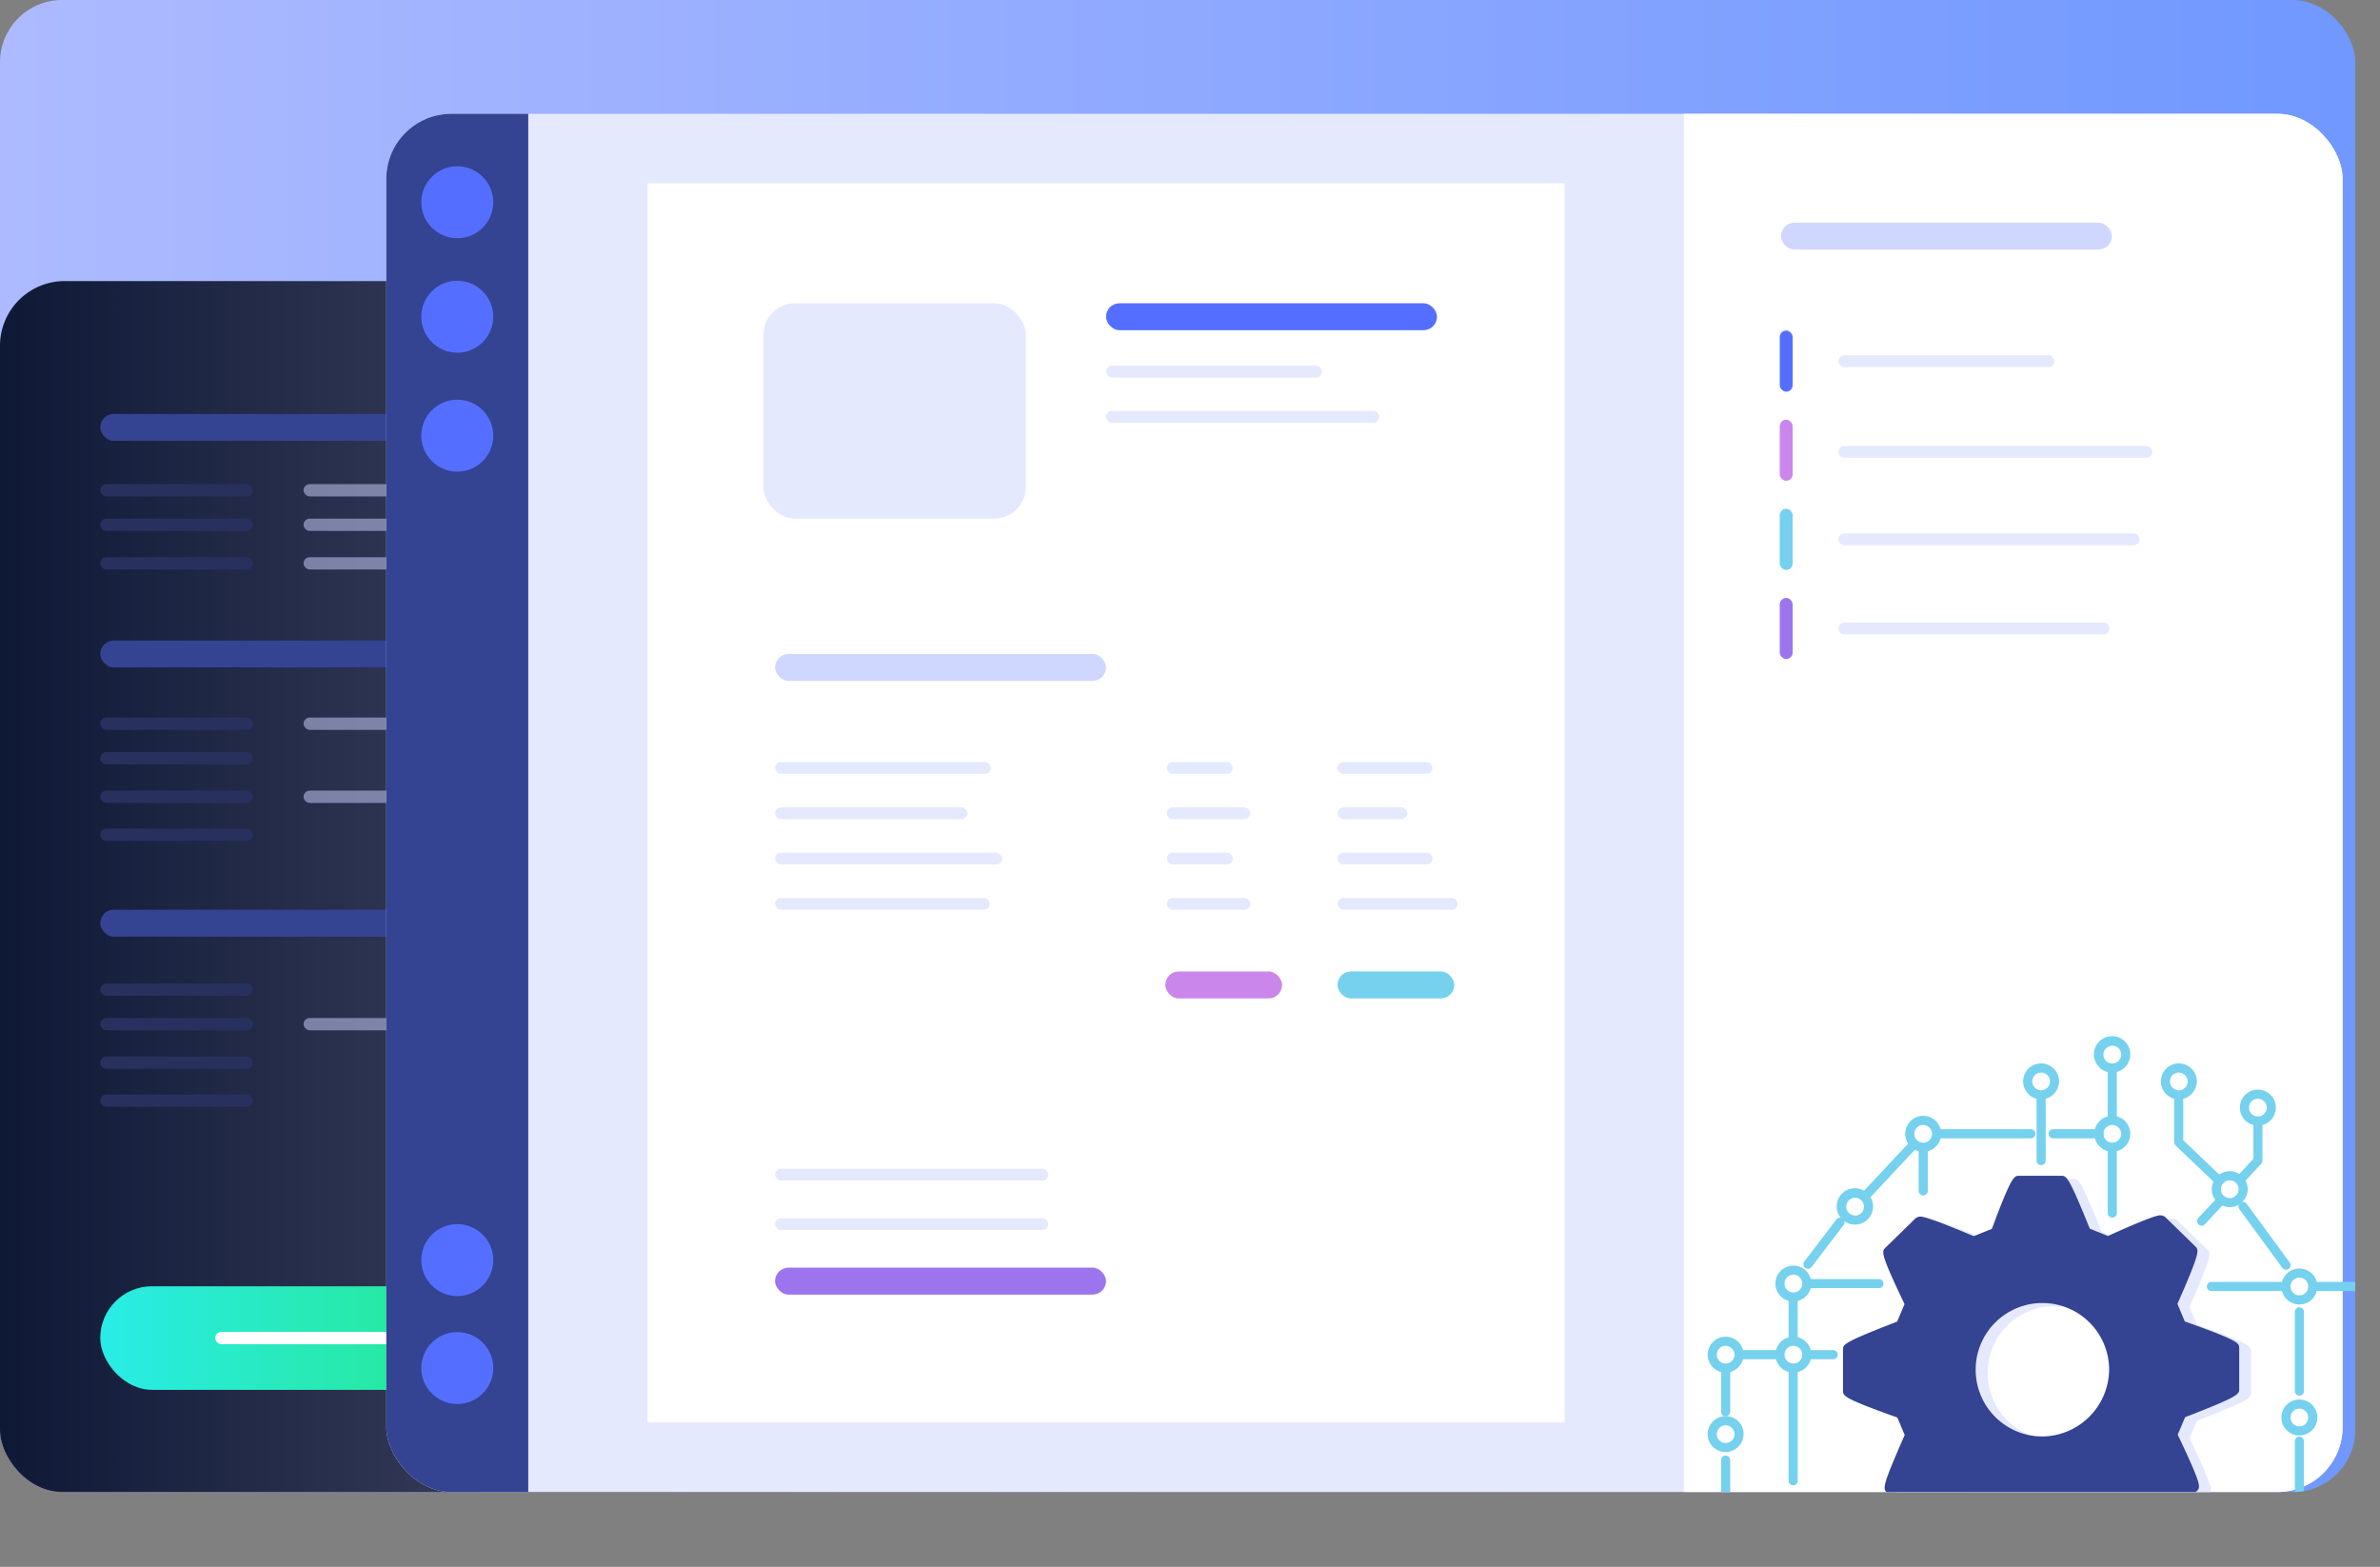 <svg xmlns="http://www.w3.org/2000/svg" xmlns:xlink="http://www.w3.org/1999/xlink" viewBox="0 0 523.22 344.46"><rect x="0" y="0" width="523.22" height="344.46" fill="#808080" stroke="none"/><defs><style>.cls-1{fill:none;}.cls-2{clip-path:url(#clip-path);}.cls-3{fill:url(#New_Gradient_Swatch);}.cls-4{fill:url(#New_Gradient_Swatch_copy);}.cls-5{fill:#344392;}.cls-6{fill:url(#linear-gradient);}.cls-7{fill:#28315e;}.cls-13,.cls-8{fill:#d0d7ff;}.cls-8{opacity:0.5;}.cls-9{fill:#fff;}.cls-10{clip-path:url(#clip-path-2);}.cls-11{fill:#e4e9fe;}.cls-12{fill:#546fff;}.cls-14{fill:#9c75ee;}.cls-15{fill:#cb86eb;}.cls-16{fill:#75d1ee;}</style><clipPath id="clip-path"><rect class="cls-1" width="517.78" height="328" rx="13.66"/></clipPath><linearGradient id="New_Gradient_Swatch" y1="164" x2="517.78" y2="164" gradientUnits="userSpaceOnUse"><stop offset="0" stop-color="#adbaff"/><stop offset="1" stop-color="#7098ff"/></linearGradient><linearGradient id="New_Gradient_Swatch_copy" x1="356.54" y1="194.89" x2="0" y2="194.89" gradientUnits="userSpaceOnUse"><stop offset="0" stop-color="#9088a6"/><stop offset="1" stop-color="#0e1936"/></linearGradient><linearGradient id="linear-gradient" x1="22.04" y1="294.16" x2="111.42" y2="294.16" gradientUnits="userSpaceOnUse"><stop offset="0" stop-color="#29ece7"/><stop offset="1" stop-color="#26e889"/><stop offset="1" stop-color="#26e885"/></linearGradient><clipPath id="clip-path-2"><rect class="cls-1" x="84.93" y="25.02" width="430.07" height="302.98" rx="14.3"/></clipPath></defs><g id="Layer_2" data-name="Layer 2"><g id="Layer_1-2" data-name="Layer 1"><g class="cls-2"><rect class="cls-3" width="517.78" height="328"/><path class="cls-4" d="M14.23,61.79H342.32A14.23,14.23,0,0,1,356.54,76V313.77A14.23,14.23,0,0,1,342.32,328H.14a.14.14,0,0,1-.14-.14V76A14.23,14.23,0,0,1,14.23,61.79Z"/><rect class="cls-5" x="22.04" y="91" width="89.38" height="5.92" rx="2.96"/><rect class="cls-5" x="22.04" y="140.81" width="89.38" height="5.92" rx="2.96"/><rect class="cls-5" x="22.04" y="199.99" width="89.38" height="5.92" rx="2.96"/><rect class="cls-6" x="22.04" y="282.77" width="89.38" height="22.77" rx="11.39"/><rect class="cls-7" x="22.04" y="106.43" width="33.55" height="2.7" rx="1.35"/><rect class="cls-7" x="22.04" y="114.02" width="33.55" height="2.7" rx="1.35"/><rect class="cls-7" x="22.04" y="122.5" width="33.55" height="2.7" rx="1.35"/><rect class="cls-8" x="66.73" y="106.43" width="33.55" height="2.7" rx="1.35"/><rect class="cls-8" x="66.73" y="114.02" width="33.55" height="2.7" rx="1.35"/><rect class="cls-8" x="66.73" y="122.5" width="33.55" height="2.7" rx="1.35"/><rect class="cls-7" x="22.04" y="157.75" width="33.55" height="2.7" rx="1.35"/><rect class="cls-7" x="22.04" y="165.33" width="33.55" height="2.7" rx="1.35"/><rect class="cls-7" x="22.04" y="173.81" width="33.55" height="2.7" rx="1.35"/><rect class="cls-8" x="66.73" y="157.75" width="33.55" height="2.7" rx="1.35"/><rect class="cls-8" x="66.73" y="173.81" width="33.55" height="2.7" rx="1.35"/><rect class="cls-7" x="22.04" y="182.16" width="33.55" height="2.7" rx="1.35"/><rect class="cls-7" x="22.04" y="216.21" width="33.55" height="2.7" rx="1.35"/><rect class="cls-7" x="22.04" y="223.8" width="33.55" height="2.7" rx="1.35"/><rect class="cls-7" x="22.04" y="232.27" width="33.55" height="2.7" rx="1.35"/><rect class="cls-8" x="66.73" y="223.8" width="33.55" height="2.7" rx="1.35"/><rect class="cls-9" x="47.31" y="292.81" width="51.37" height="2.7" rx="1.35"/><rect class="cls-7" x="22.04" y="240.62" width="33.55" height="2.7" rx="1.35"/><g class="cls-10"><rect class="cls-11" x="84.93" y="25.02" width="430.07" height="302.98" rx="14.3"/><rect class="cls-9" x="370.17" y="25.02" width="144.83" height="313"/><rect class="cls-9" x="142.35" y="40.29" width="201.6" height="272.43"/><rect class="cls-12" x="243.15" y="66.67" width="72.76" height="5.92" rx="2.96"/><rect class="cls-13" x="391.52" y="48.95" width="72.76" height="5.92" rx="2.96"/><rect class="cls-14" x="170.39" y="278.68" width="72.76" height="5.92" rx="2.96"/><rect class="cls-13" x="170.39" y="143.77" width="72.76" height="5.92" rx="2.96"/><rect class="cls-15" x="256.18" y="213.57" width="25.67" height="5.92" rx="2.96"/><rect class="cls-16" x="294.04" y="213.57" width="25.67" height="5.92" rx="2.96"/><rect class="cls-5" x="84.93" y="25.02" width="31.2" height="313"/><rect class="cls-11" x="167.83" y="66.67" width="57.7" height="47.35" rx="6.95"/><rect class="cls-11" x="243.15" y="80.39" width="47.47" height="2.6" rx="1.3"/><rect class="cls-11" x="404.16" y="78.09" width="47.47" height="2.6" rx="1.3"/><rect class="cls-11" x="404.16" y="117.27" width="66.18" height="2.6" rx="1.3"/><rect class="cls-11" x="404.16" y="98.04" width="69.01" height="2.6" rx="1.3"/><rect class="cls-11" x="404.16" y="136.86" width="59.58" height="2.6" rx="1.3"/><rect class="cls-11" x="243.15" y="90.34" width="60.07" height="2.6" rx="1.3"/><rect class="cls-11" x="170.39" y="256.93" width="60.07" height="2.6" rx="1.3"/><rect class="cls-11" x="170.39" y="267.81" width="60.07" height="2.6" rx="1.3"/><rect class="cls-11" x="170.39" y="167.53" width="47.47" height="2.6" rx="1.3"/><rect class="cls-11" x="170.39" y="177.49" width="42.3" height="2.6" rx="1.3"/><rect class="cls-11" x="256.5" y="167.53" width="14.51" height="2.6" rx="1.3"/><rect class="cls-11" x="256.5" y="177.49" width="18.36" height="2.6" rx="1.3"/><rect class="cls-11" x="294.04" y="167.53" width="20.89" height="2.6" rx="1.3"/><rect class="cls-11" x="170.39" y="187.45" width="49.93" height="2.6" rx="1.3"/><rect class="cls-11" x="256.5" y="187.45" width="14.51" height="2.6" rx="1.3"/><rect class="cls-11" x="294.04" y="187.45" width="20.89" height="2.6" rx="1.3"/><rect class="cls-11" x="294.04" y="177.49" width="15.33" height="2.6" rx="1.3"/><rect class="cls-11" x="170.39" y="197.4" width="47.21" height="2.6" rx="1.3"/><rect class="cls-11" x="256.5" y="197.4" width="18.36" height="2.6" rx="1.3"/><rect class="cls-11" x="294.04" y="197.4" width="26.43" height="2.6" rx="1.3"/><circle class="cls-12" cx="100.53" cy="44.46" r="7.91"/><circle class="cls-12" cx="100.53" cy="69.63" r="7.91"/><circle class="cls-12" cx="100.53" cy="95.78" r="7.91"/><circle class="cls-12" cx="100.53" cy="300.75" r="7.91"/><circle class="cls-12" cx="100.53" cy="277.02" r="7.91"/><rect class="cls-12" x="391.26" y="72.67" width="2.84" height="13.44" rx="1.42"/><rect class="cls-15" x="391.26" y="92.26" width="2.84" height="13.44" rx="1.42"/><rect class="cls-16" x="391.26" y="111.85" width="2.84" height="13.44" rx="1.42"/><rect class="cls-14" x="391.26" y="131.44" width="2.84" height="13.44" rx="1.42"/></g><path class="cls-11" d="M483.35,291.35l-.41-.14-1.62-3.87.18-.39c4.9-11.11,4.56-11.44,3.75-12.25l-6.54-6.38a1.74,1.74,0,0,0-1.14-.45c-.37,0-1.48,0-11.13,4.37l-.39.18-4-1.61-.16-.39c-4.54-11.24-5-11.24-6.13-11.24h-9.23c-1.13,0-1.64,0-5.85,11.26l-.16.41-4,1.61-.38-.15c-6.53-2.76-10.35-4.16-11.34-4.16a1.78,1.78,0,0,0-1.14.45L417.18,275c-.83.82-1.18,1.16,4,12l.19.41-1.62,3.85-.4.16c-11.5,4.44-11.5,4.88-11.5,6v9c0,1.16,0,1.64,11.52,5.77l.42.15,1.62,3.84-.18.39c-4.9,11.12-4.59,11.42-3.75,12.25l6.52,6.38a1.79,1.79,0,0,0,1.15.46c.37,0,1.48,0,11.14-4.37l.39-.19,4,1.62.15.39c4.55,11.24,5,11.24,6.14,11.24h9.24c1.15,0,1.64,0,5.85-11.27l.15-.41,4-1.6.38.15c6.53,2.77,10.34,4.16,11.33,4.16A1.78,1.78,0,0,0,479,335l6.55-6.4c.82-.83,1.17-1.16-4-12l-.19-.41,1.62-3.84.38-.15c11.52-4.47,11.52-4.9,11.52-6.06v-9C494.88,296,494.88,295.47,483.35,291.35Zm-32,25.14a14.67,14.67,0,1,1,14.95-14.67A14.83,14.83,0,0,1,451.36,316.49Z"/><path class="cls-5" d="M480.72,290.65l-.42-.15-1.61-3.86.17-.39c4.9-11.12,4.56-11.45,3.75-12.25l-6.53-6.38a1.78,1.78,0,0,0-1.14-.45c-.37,0-1.49,0-11.14,4.37l-.38.18-4-1.61-.16-.39c-4.54-11.24-5-11.24-6.13-11.24h-9.23c-1.12,0-1.64,0-5.85,11.26l-.15.41-4,1.61-.37-.16c-6.54-2.75-10.35-4.15-11.35-4.15a1.73,1.73,0,0,0-1.14.45l-6.54,6.39c-.83.82-1.17,1.16,4,12l.19.41-1.62,3.85-.4.15c-11.5,4.45-11.5,4.88-11.5,6v9c0,1.17,0,1.65,11.53,5.78l.41.14,1.62,3.85-.17.39c-4.9,11.12-4.59,11.42-3.76,12.25l6.53,6.38a1.74,1.74,0,0,0,1.15.45c.36,0,1.47,0,11.13-4.37l.39-.18,4,1.61.16.4c4.54,11.24,5,11.24,6.14,11.24h9.23c1.16,0,1.64,0,5.85-11.27l.16-.41,4-1.6.37.15c6.53,2.76,10.34,4.16,11.33,4.16a1.76,1.76,0,0,0,1.15-.45l6.55-6.41c.83-.82,1.17-1.15-4-12l-.19-.41,1.62-3.84.38-.15c11.52-4.47,11.52-4.91,11.52-6.07v-9C492.24,295.25,492.24,294.77,480.72,290.65Zm-32,25.14a14.67,14.67,0,1,1,14.95-14.67A14.84,14.84,0,0,1,448.72,315.79Z"/><path class="cls-16" d="M448.72,256.15a1,1,0,0,1-1-1V237.73a1,1,0,0,1,2,0v17.42A1,1,0,0,1,448.72,256.15Z"/><circle class="cls-9" cx="448.72" cy="237.73" r="2.95"/><path class="cls-16" d="M448.72,241.68a3.95,3.95,0,1,1,3.95-4A4,4,0,0,1,448.72,241.68Zm0-5.89a1.95,1.95,0,1,0,1.95,1.94A1.94,1.94,0,0,0,448.72,235.79Z"/><path class="cls-16" d="M464.37,267.67a1,1,0,0,1-1-1V249.25a1,1,0,0,1,2,0v17.42A1,1,0,0,1,464.37,267.67Z"/><path class="cls-16" d="M505.5,306.82a1,1,0,0,1-1-1V288.4a1,1,0,0,1,2,0v17.42A1,1,0,0,1,505.5,306.82Z"/><path class="cls-16" d="M505.5,335.24a1,1,0,0,1-1-1V316.82a1,1,0,1,1,2,0v17.42A1,1,0,0,1,505.5,335.24Z"/><path class="cls-16" d="M464.37,250.26a1,1,0,0,1-1-1V231.84a1,1,0,0,1,2,0v17.42A1,1,0,0,1,464.37,250.26Z"/><circle class="cls-9" cx="464.37" cy="249.25" r="2.95"/><path class="cls-16" d="M464.37,253.2a3.95,3.95,0,1,1,3.95-3.95A3.95,3.95,0,0,1,464.37,253.2Zm0-5.9a1.95,1.95,0,1,0,1.95,1.95A2,2,0,0,0,464.37,247.3Z"/><circle class="cls-9" cx="464.37" cy="231.84" r="2.95"/><path class="cls-16" d="M464.37,235.79a4,4,0,1,1,3.95-3.95A4,4,0,0,1,464.37,235.79Zm0-5.9a1.95,1.95,0,1,0,1.95,2A1.94,1.94,0,0,0,464.37,229.89Z"/><circle class="cls-9" cx="496.38" cy="243.5" r="2.95"/><path class="cls-16" d="M496.38,247.44a3.95,3.95,0,1,1,3.94-3.94A3.95,3.95,0,0,1,496.38,247.44Zm0-5.89a1.95,1.95,0,1,0,1.94,1.95A1.95,1.95,0,0,0,496.38,241.55Z"/><polyline class="cls-9" points="484 268.45 496.38 255.15 496.38 246.44"/><path class="cls-16" d="M484,269.45a1,1,0,0,1-.68-.27,1,1,0,0,1-.05-1.41l12.11-13v-8.32a1,1,0,1,1,2,0v8.71a1,1,0,0,1-.27.68l-12.38,13.3A1,1,0,0,1,484,269.45Z"/><path class="cls-16" d="M490.19,262.8a1,1,0,0,1-.69-.28l-11.22-10.7a1,1,0,0,1-.31-.73V237.73a1,1,0,0,1,2,0v12.94l10.91,10.41a1,1,0,0,1,0,1.41A1,1,0,0,1,490.19,262.8Z"/><circle class="cls-9" cx="478.97" cy="237.73" r="2.95"/><path class="cls-16" d="M479,241.68a3.95,3.95,0,1,1,3.95-4A4,4,0,0,1,479,241.68Zm0-5.89a1.95,1.95,0,1,0,1.95,1.94A2,2,0,0,0,479,235.79Z"/><path class="cls-16" d="M461.43,250.25H451.35a1,1,0,0,1,0-2h10.08a1,1,0,1,1,0,2Z"/><path class="cls-16" d="M446.47,250.25H425.75a1,1,0,0,1,0-2h20.72a1,1,0,0,1,0,2Z"/><circle class="cls-9" cx="490.19" cy="261.43" r="2.95"/><path class="cls-16" d="M490.19,265.38a3.95,3.95,0,1,1,3.95-3.95A4,4,0,0,1,490.19,265.38Zm0-5.89a1.95,1.95,0,1,0,1.95,1.94A1.94,1.94,0,0,0,490.19,259.49Z"/><line class="cls-9" x1="486.15" y1="282.82" x2="522.22" y2="282.82"/><path class="cls-16" d="M522.22,283.82H486.15a1,1,0,0,1,0-2h36.07a1,1,0,0,1,0,2Z"/><circle class="cls-9" cx="505.5" cy="282.82" r="2.95"/><path class="cls-16" d="M505.5,286.77a3.95,3.95,0,1,1,3.95-3.95A3.95,3.95,0,0,1,505.5,286.77Zm0-5.9a1.95,1.95,0,1,0,1.95,1.95A1.94,1.94,0,0,0,505.5,280.87Z"/><circle class="cls-9" cx="505.5" cy="311.62" r="2.95"/><path class="cls-16" d="M505.5,315.57a3.95,3.95,0,1,1,3.95-3.95A3.95,3.95,0,0,1,505.5,315.57Zm0-5.89a1.95,1.95,0,1,0,1.95,1.94A1.94,1.94,0,0,0,505.5,309.68Z"/><line class="cls-9" x1="493.14" y1="265.27" x2="502.56" y2="278.12"/><path class="cls-16" d="M502.56,279.12a1,1,0,0,1-.81-.4l-9.42-12.86a1,1,0,1,1,1.61-1.18l9.42,12.85a1,1,0,0,1-.8,1.59Z"/><line class="cls-9" x1="422.8" y1="261.8" x2="422.8" y2="249.77"/><path class="cls-16" d="M422.8,262.8a1,1,0,0,1-1-1v-12a1,1,0,0,1,2,0v12A1,1,0,0,1,422.8,262.8Z"/><path class="cls-16" d="M403,298.81H382.32a1,1,0,0,1,0-2H403a1,1,0,0,1,0,2Z"/><path class="cls-16" d="M413.07,283.18h-15.6a1,1,0,0,1,0-2h15.6a1,1,0,0,1,0,2Z"/><line class="cls-9" x1="379.37" y1="310.36" x2="379.37" y2="298.32"/><path class="cls-16" d="M379.37,311.36a1,1,0,0,1-1-1v-12a1,1,0,0,1,2,0v12A1,1,0,0,1,379.37,311.36Z"/><line class="cls-9" x1="379.37" y1="332.95" x2="379.37" y2="320.92"/><path class="cls-16" d="M379.37,334a1,1,0,0,1-1-1v-12a1,1,0,1,1,2,0v12A1,1,0,0,1,379.37,334Z"/><circle class="cls-9" cx="379.37" cy="297.81" r="2.95"/><path class="cls-16" d="M379.37,301.76a3.95,3.95,0,1,1,3.95-3.95A4,4,0,0,1,379.37,301.76Zm0-5.9a1.95,1.95,0,1,0,1.95,1.95A2,2,0,0,0,379.37,295.86Z"/><circle class="cls-9" cx="379.37" cy="315.27" r="2.95"/><path class="cls-16" d="M379.37,319.22a3.95,3.95,0,1,1,3.95-4A4,4,0,0,1,379.37,319.22Zm0-5.89a1.95,1.95,0,1,0,1.95,1.94A2,2,0,0,0,379.37,313.33Z"/><line class="cls-9" x1="394.21" y1="325.53" x2="394.21" y2="282.69"/><path class="cls-16" d="M394.21,326.53a1,1,0,0,1-1-1V282.69a1,1,0,0,1,2,0v42.84A1,1,0,0,1,394.21,326.53Z"/><circle class="cls-9" cx="394.21" cy="282.18" r="2.95"/><path class="cls-16" d="M394.21,286.13a3.95,3.95,0,1,1,4-3.95A4,4,0,0,1,394.21,286.13Zm0-5.9a1.95,1.95,0,1,0,2,1.95A1.95,1.95,0,0,0,394.21,280.23Z"/><circle class="cls-9" cx="394.21" cy="297.81" r="2.95"/><path class="cls-16" d="M394.21,301.76a3.95,3.95,0,1,1,4-3.95A4,4,0,0,1,394.21,301.76Zm0-5.9a1.95,1.95,0,1,0,2,1.95A1.95,1.95,0,0,0,394.21,295.86Z"/><line class="cls-9" x1="407.83" y1="265.27" x2="422.8" y2="249.26"/><path class="cls-16" d="M407.83,266.27a1,1,0,0,1-.68-.27,1,1,0,0,1,0-1.42l15-16a1,1,0,0,1,1.46,1.37l-15,16A1,1,0,0,1,407.83,266.27Z"/><circle class="cls-9" cx="422.8" cy="249.26" r="2.95"/><path class="cls-16" d="M422.8,253.2a3.95,3.95,0,1,1,3.95-3.94A3.95,3.95,0,0,1,422.8,253.2Zm0-5.89a1.95,1.95,0,1,0,1.95,1.95A2,2,0,0,0,422.8,247.31Z"/><circle class="cls-9" cx="407.83" cy="265.27" r="2.95"/><path class="cls-16" d="M407.83,269.22a4,4,0,1,1,3.95-4A4,4,0,0,1,407.83,269.22Zm0-5.9a1.95,1.95,0,1,0,1.95,1.95A1.95,1.95,0,0,0,407.83,263.32Z"/><line class="cls-9" x1="404.53" y1="268.67" x2="397.47" y2="277.92"/><path class="cls-16" d="M397.47,278.92a1,1,0,0,1-.61-.2,1,1,0,0,1-.19-1.4l7.06-9.26a1,1,0,0,1,1.59,1.21l-7.06,9.26A1,1,0,0,1,397.47,278.92Z"/></g></g></g></svg>